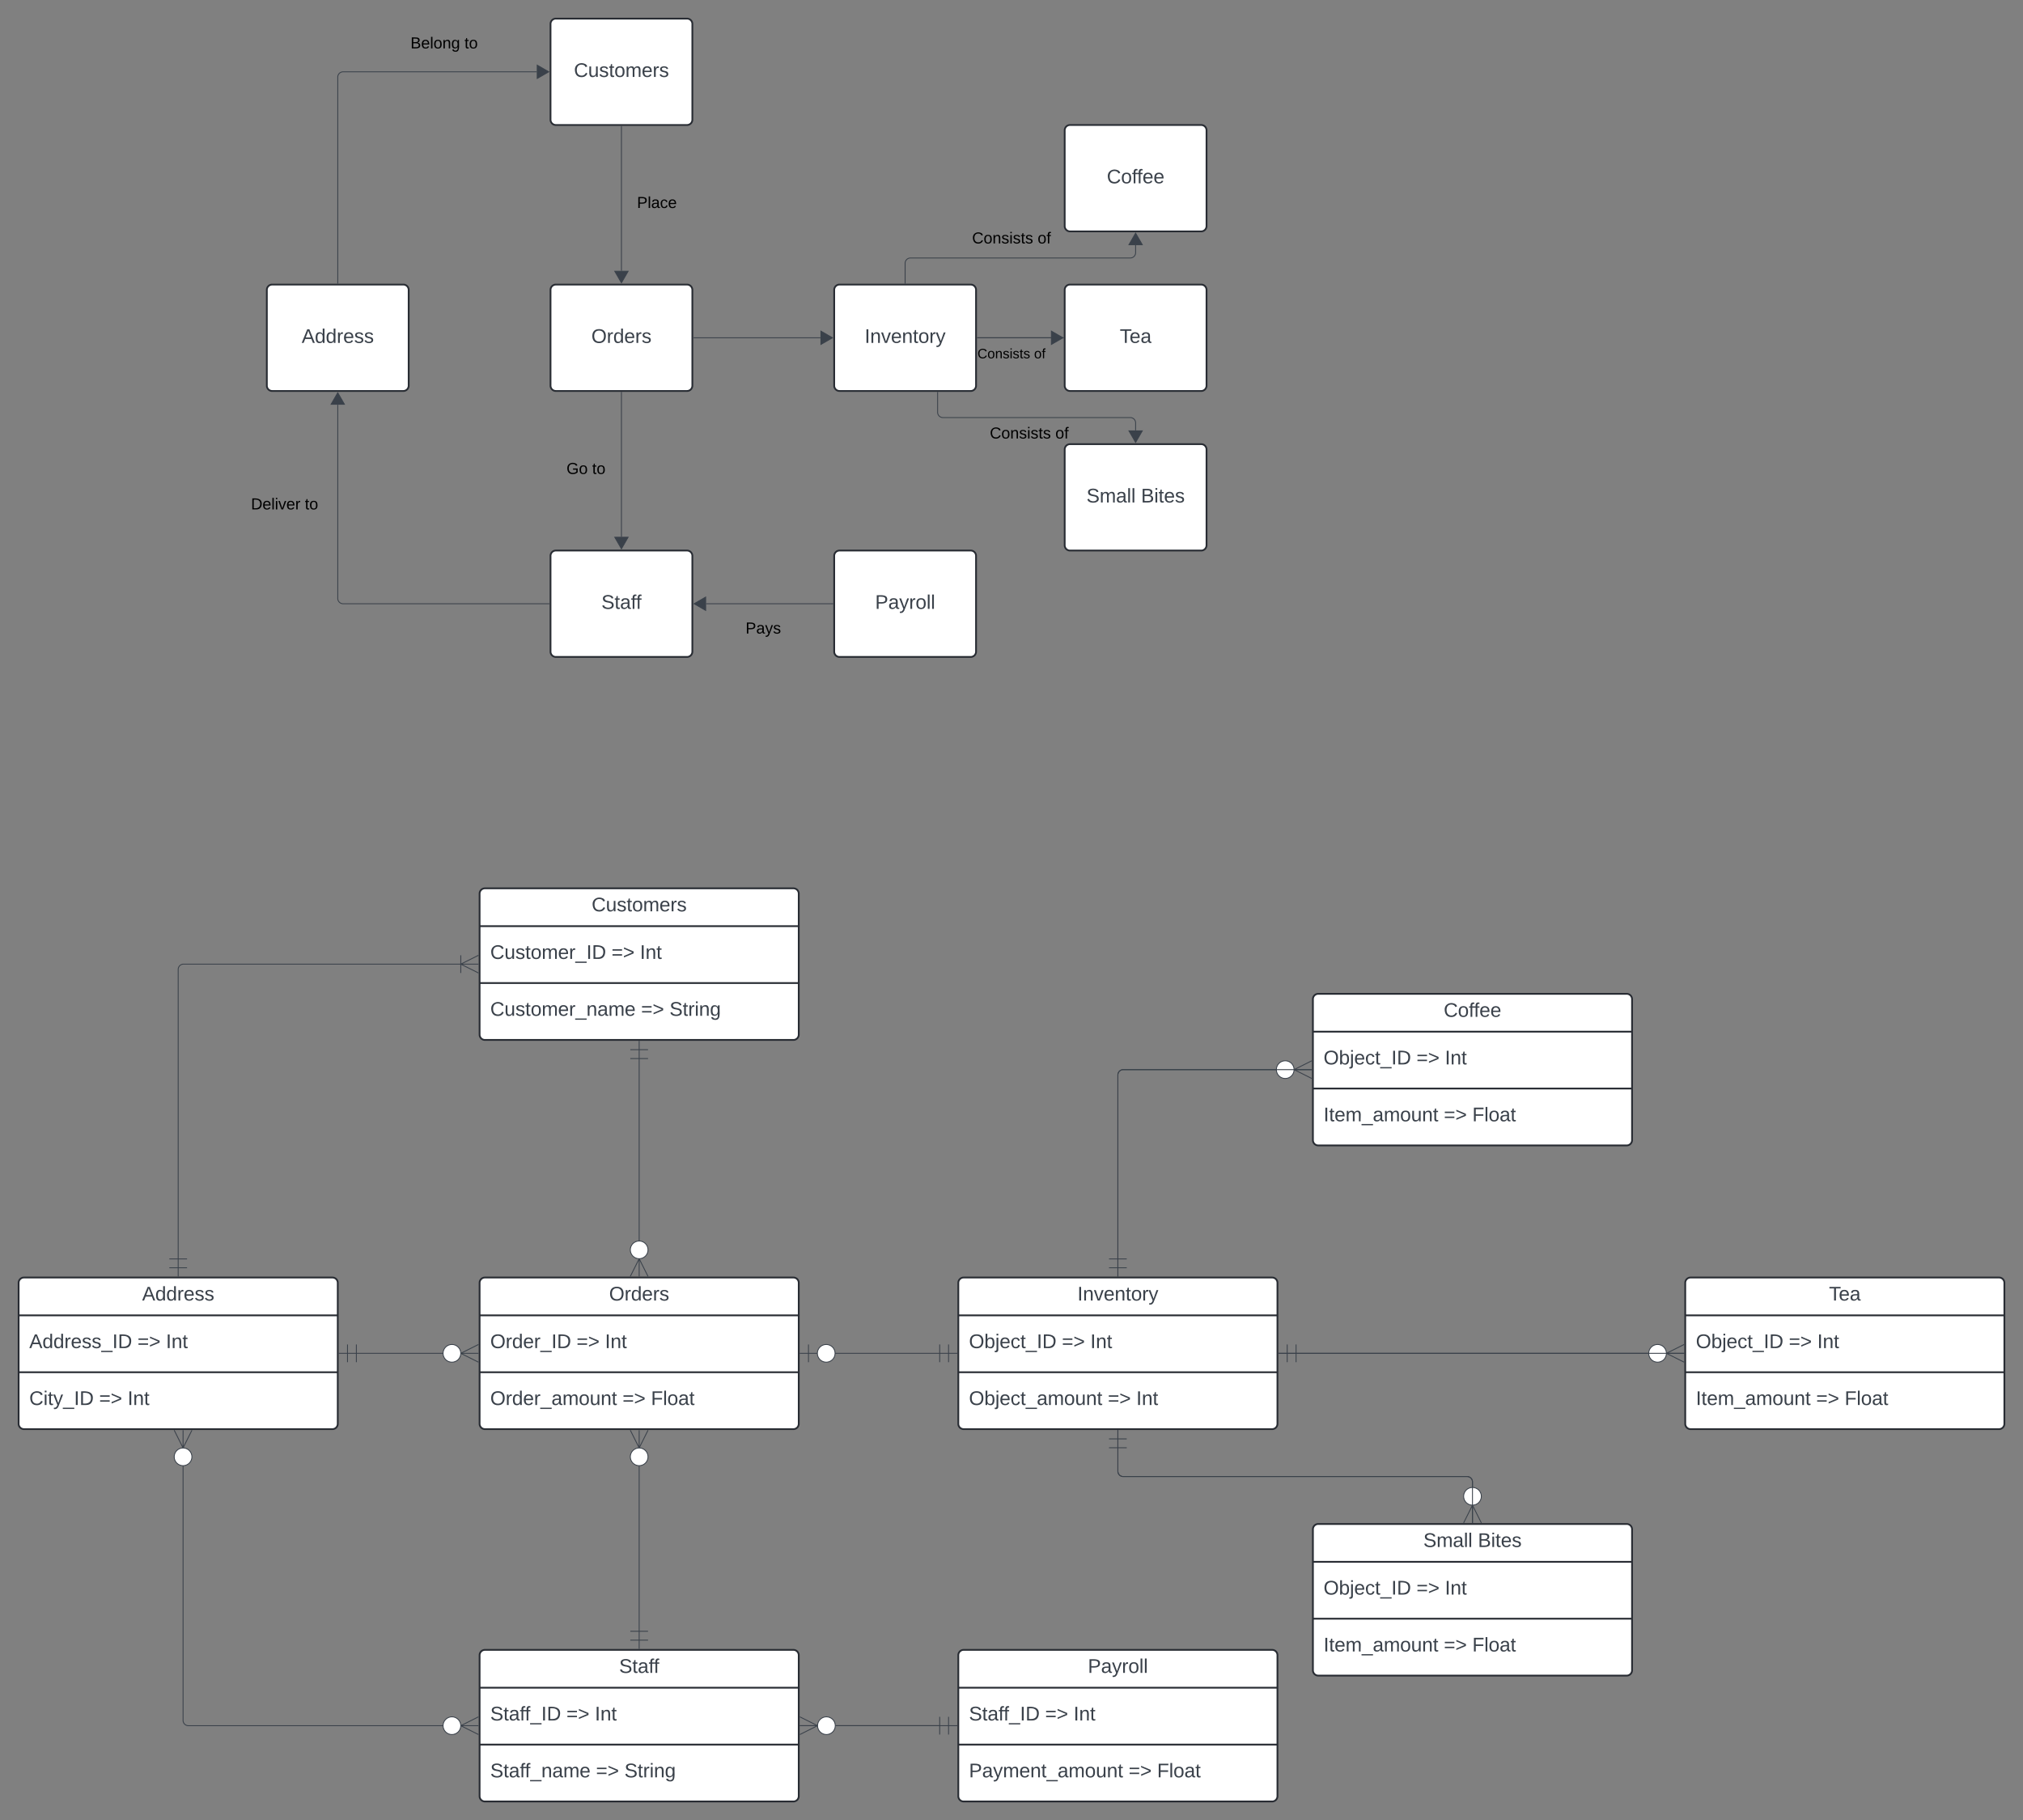 <svg xmlns="http://www.w3.org/2000/svg" xmlns:xlink="http://www.w3.org/1999/xlink" xmlns:lucid="lucid" width="2282" height="2053"><rect width="100%" height="100%" fill="#808080" stroke="none"/><g transform="translate(141 941)" lucid:page-tab-id="0_0"><path d="M1060-794a6 6 0 0 1 6-6h148a6 6 0 0 1 6 6v108a6 6 0 0 1-6 6h-148a6 6 0 0 1-6-6z" stroke="#282c33" stroke-width="2" fill="#fff"/><use xlink:href="#a" transform="matrix(1,0,0,1,1072,-788) translate(35.531 53.778)"/><path d="M1060-614a6 6 0 0 1 6-6h148a6 6 0 0 1 6 6v108a6 6 0 0 1-6 6h-148a6 6 0 0 1-6-6z" stroke="#282c33" stroke-width="2" fill="#fff"/><use xlink:href="#b" transform="matrix(1,0,0,1,1072,-608) translate(50.13 53.778)"/><path d="M1060-434a6 6 0 0 1 6-6h148a6 6 0 0 1 6 6v108a6 6 0 0 1-6 6h-148a6 6 0 0 1-6-6z" stroke="#282c33" stroke-width="2" fill="#fff"/><use xlink:href="#c" transform="matrix(1,0,0,1,1072,-428) translate(12.568 53.778)"/><use xlink:href="#d" transform="matrix(1,0,0,1,1072,-428) translate(74.111 53.778)"/><path d="M160-614a6 6 0 0 1 6-6h148a6 6 0 0 1 6 6v108a6 6 0 0 1-6 6H166a6 6 0 0 1-6-6z" stroke="#282c33" stroke-width="2" fill="#fff"/><use xlink:href="#e" transform="matrix(1,0,0,1,172,-608) translate(27.29 53.778)"/><path d="M800-614a6 6 0 0 1 6-6h148a6 6 0 0 1 6 6v108a6 6 0 0 1-6 6H806a6 6 0 0 1-6-6z" stroke="#282c33" stroke-width="2" fill="#fff"/><use xlink:href="#f" transform="matrix(1,0,0,1,812,-608) translate(22.352 53.778)"/><path d="M800-314a6 6 0 0 1 6-6h148a6 6 0 0 1 6 6v108a6 6 0 0 1-6 6H806a6 6 0 0 1-6-6z" stroke="#282c33" stroke-width="2" fill="#fff"/><use xlink:href="#g" transform="matrix(1,0,0,1,812,-308) translate(34.142 53.778)"/><path d="M480-314a6 6 0 0 1 6-6h148a6 6 0 0 1 6 6v108a6 6 0 0 1-6 6H486a6 6 0 0 1-6-6z" stroke="#282c33" stroke-width="2" fill="#fff"/><use xlink:href="#h" transform="matrix(1,0,0,1,492,-308) translate(45.377 53.778)"/><path d="M1440 176a6 6 0 0 1 6-6h228a6 6 0 0 1 6 6v48a6 6 0 0 1-6 6h-228a6 6 0 0 1-6-6z" fill="none"/><path d="M480-614a6 6 0 0 1 6-6h148a6 6 0 0 1 6 6v108a6 6 0 0 1-6 6H486a6 6 0 0 1-6-6z" stroke="#282c33" stroke-width="2" fill="#fff"/><use xlink:href="#i" transform="matrix(1,0,0,1,492,-608) translate(34.111 53.778)"/><path d="M480-914a6 6 0 0 1 6-6h148a6 6 0 0 1 6 6v108a6 6 0 0 1-6 6H486a6 6 0 0 1-6-6z" stroke="#282c33" stroke-width="2" fill="#fff"/><use xlink:href="#j" transform="matrix(1,0,0,1,492,-908) translate(14.389 53.778)"/><path d="M560-798.5v163" stroke="#3a414a" fill="none"/><path d="M560.48-798.5h-.96v-.5h.96z" stroke="#3a414a" stroke-width=".05" fill="#3a414a"/><path d="M560-622l-7.5-13h15z" stroke="#3a414a" fill="#3a414a"/><path d="M641.5-560h143" stroke="#3a414a" fill="none"/><path d="M641.5-559.52h-.5v-.96h.5z" stroke="#3a414a" stroke-width=".05" fill="#3a414a"/><path d="M798-560l-13 7.5v-15z" stroke="#3a414a" fill="#3a414a"/><path d="M961.5-560h83" stroke="#3a414a" fill="none"/><path d="M961.5-559.52h-.5v-.96h.5z" stroke="#3a414a" stroke-width=".05" fill="#3a414a"/><path d="M1058-560l-13 7.5v-15z" stroke="#3a414a" fill="#3a414a"/><path d="M880-621.5V-644a6 6 0 0 1 6-6h248a6 6 0 0 0 6-6v-8.5" stroke="#3a414a" fill="none"/><path d="M880.48-621h-.96v-.5h.96z" stroke="#3a414a" stroke-width=".05" fill="#3a414a"/><path d="M1140-678l7.5 13h-15z" stroke="#3a414a" fill="#3a414a"/><path d="M560-498.5v163" stroke="#3a414a" fill="none"/><path d="M560.48-498.5h-.96v-.5h.96z" stroke="#3a414a" stroke-width=".05" fill="#3a414a"/><path d="M560-322l-7.5-13h15z" stroke="#3a414a" fill="#3a414a"/><path d="M1058.5-560h-96.3" stroke="#3a414a" fill="none"/><path d="M1059-559.52h-.5v-.96h.5z" stroke="#3a414a" stroke-width=".05" fill="#3a414a"/><path d="M962.2-560h-.5M478.5-260H246a6 6 0 0 1-6-6v-218.5" stroke="#3a414a" fill="none"/><path d="M479-259.52h-.5v-.96h.5z" stroke="#3a414a" stroke-width=".05" fill="#3a414a"/><path d="M240-498l7.5 13h-15z" stroke="#3a414a" fill="#3a414a"/><path d="M240-621.5V-854a6 6 0 0 1 6-6h218.5" stroke="#3a414a" fill="none"/><path d="M240.47-621h-.94v-.5h.94z" stroke="#3a414a" stroke-width=".05" fill="#3a414a"/><path d="M478-860l-13 7.5v-15z" stroke="#3a414a" fill="#3a414a"/><path d="M798.5-260h-143" stroke="#3a414a" fill="none"/><path d="M799-259.52h-.5v-.96h.5z" stroke="#3a414a" stroke-width=".05" fill="#3a414a"/><path d="M642-260l13-7.5v15z" stroke="#3a414a" fill="#3a414a"/><path d="M480-734a6 6 0 0 1 6-6h228a6 6 0 0 1 6 6v48a6 6 0 0 1-6 6H486a6 6 0 0 1-6-6z" fill="none"/><use xlink:href="#k" transform="matrix(1,0,0,1,480,-740) translate(97.525 33.6)"/><path d="M400-434a6 6 0 0 1 6-6h228a6 6 0 0 1 6 6v48a6 6 0 0 1-6 6H406a6 6 0 0 1-6-6z" fill="none"/><use xlink:href="#l" transform="matrix(1,0,0,1,400,-440) translate(98 33.6)"/><use xlink:href="#m" transform="matrix(1,0,0,1,400,-440) translate(127 33.6)"/><path d="M60-394a6 6 0 0 1 6-6h228a6 6 0 0 1 6 6v48a6 6 0 0 1-6 6H66a6 6 0 0 1-6-6z" fill="none"/><use xlink:href="#n" transform="matrix(1,0,0,1,60,-400) translate(82.1 33.6)"/><use xlink:href="#m" transform="matrix(1,0,0,1,60,-400) translate(142.9 33.6)"/><path d="M240-914a6 6 0 0 1 6-6h228a6 6 0 0 1 6 6v48a6 6 0 0 1-6 6H246a6 6 0 0 1-6-6z" fill="none"/><use xlink:href="#o" transform="matrix(1,0,0,1,240,-920) translate(82.025 33.6)"/><use xlink:href="#m" transform="matrix(1,0,0,1,240,-920) translate(142.975 33.6)"/><path d="M600-254a6 6 0 0 1 6-6h228a6 6 0 0 1 6 6v48a6 6 0 0 1-6 6H606a6 6 0 0 1-6-6z" fill="none"/><use xlink:href="#p" transform="matrix(1,0,0,1,600,-260) translate(100 33.6)"/><path d="M400 67a6 6 0 0 1 6-6h348a6 6 0 0 1 6 6v159a6 6 0 0 1-6 6H406a6 6 0 0 1-6-6z" stroke="#282c33" stroke-width="2" fill="#fff"/><path d="M400 103.67h360m-360 64.16h360" stroke="#282c33" stroke-width="2" fill="none"/><use xlink:href="#j" transform="matrix(1,0,0,1,408,69) translate(118.389 17.944)"/><use xlink:href="#q" transform="matrix(1,0,0,1,412,111.667) translate(0 28.944)"/><use xlink:href="#r" transform="matrix(1,0,0,1,412,111.667) translate(136.79 28.944)"/><use xlink:href="#s" transform="matrix(1,0,0,1,412,111.667) translate(168.889 28.944)"/><use xlink:href="#t" transform="matrix(1,0,0,1,412,175.833) translate(0 28.944)"/><use xlink:href="#r" transform="matrix(1,0,0,1,412,175.833) translate(170.123 28.944)"/><use xlink:href="#u" transform="matrix(1,0,0,1,412,175.833) translate(202.222 28.944)"/><path d="M400 506a6 6 0 0 1 6-6h348a6 6 0 0 1 6 6v159a6 6 0 0 1-6 6H406a6 6 0 0 1-6-6z" stroke="#282c33" stroke-width="2" fill="#fff"/><path d="M400 542.67h360m-360 64.16h360" stroke="#282c33" stroke-width="2" fill="none"/><use xlink:href="#i" transform="matrix(1,0,0,1,408,508) translate(138.111 17.944)"/><use xlink:href="#v" transform="matrix(1,0,0,1,412,550.667) translate(0 28.944)"/><use xlink:href="#r" transform="matrix(1,0,0,1,412,550.667) translate(97.346 28.944)"/><use xlink:href="#s" transform="matrix(1,0,0,1,412,550.667) translate(129.444 28.944)"/><use xlink:href="#w" transform="matrix(1,0,0,1,412,614.833) translate(0 28.944)"/><use xlink:href="#r" transform="matrix(1,0,0,1,412,614.833) translate(149.198 28.944)"/><use xlink:href="#x" transform="matrix(1,0,0,1,412,614.833) translate(181.296 28.944)"/><path d="M400 926a6 6 0 0 1 6-6h348a6 6 0 0 1 6 6v159a6 6 0 0 1-6 6H406a6 6 0 0 1-6-6z" stroke="#282c33" stroke-width="2" fill="#fff"/><path d="M400 962.67h360m-360 64.16h360" stroke="#282c33" stroke-width="2" fill="none"/><use xlink:href="#h" transform="matrix(1,0,0,1,408,928) translate(149.377 17.944)"/><use xlink:href="#y" transform="matrix(1,0,0,1,412,970.667) translate(0 28.944)"/><use xlink:href="#r" transform="matrix(1,0,0,1,412,970.667) translate(85.926 28.944)"/><use xlink:href="#s" transform="matrix(1,0,0,1,412,970.667) translate(118.025 28.944)"/><use xlink:href="#z" transform="matrix(1,0,0,1,412,1034.833) translate(0 28.944)"/><use xlink:href="#r" transform="matrix(1,0,0,1,412,1034.833) translate(119.259 28.944)"/><use xlink:href="#u" transform="matrix(1,0,0,1,412,1034.833) translate(151.358 28.944)"/><path d="M900-474a6 6 0 0 1 6-6h228a6 6 0 0 1 6 6v48a6 6 0 0 1-6 6H906a6 6 0 0 1-6-6z" fill="none"/><use xlink:href="#A" transform="matrix(1,0,0,1,900,-480) translate(75.55 33.6)"/><use xlink:href="#B" transform="matrix(1,0,0,1,900,-480) translate(149.45 33.6)"/><path d="M880-564.46a6 6 0 0 1 6-6h228a6 6 0 0 1 6 6V-516a6 6 0 0 1-6 6H886a6 6 0 0 1-6-6z" fill="none"/><use xlink:href="#C" transform="matrix(1,0,0,1,880,-570.462) translate(81.586 33.611)"/><use xlink:href="#D" transform="matrix(1,0,0,1,880,-570.462) translate(145.451 33.611)"/><path d="M-120 506a6 6 0 0 1 6-6h348a6 6 0 0 1 6 6v159a6 6 0 0 1-6 6h-348a6 6 0 0 1-6-6z" stroke="#282c33" stroke-width="2" fill="#fff"/><path d="M-120 542.67h360m-360 64.16h360" stroke="#282c33" stroke-width="2" fill="none"/><use xlink:href="#e" transform="matrix(1,0,0,1,-112,508) translate(131.29 17.944)"/><use xlink:href="#E" transform="matrix(1,0,0,1,-108,550.667) translate(0 28.944)"/><use xlink:href="#r" transform="matrix(1,0,0,1,-108,550.667) translate(122.099 28.944)"/><use xlink:href="#s" transform="matrix(1,0,0,1,-108,550.667) translate(154.198 28.944)"/><use xlink:href="#F" transform="matrix(1,0,0,1,-108,614.833) translate(0 28.944)"/><use xlink:href="#r" transform="matrix(1,0,0,1,-108,614.833) translate(78.827 28.944)"/><use xlink:href="#s" transform="matrix(1,0,0,1,-108,614.833) translate(110.926 28.944)"/><path d="M880-694a6 6 0 0 1 6-6h228a6 6 0 0 1 6 6v48a6 6 0 0 1-6 6H886a6 6 0 0 1-6-6z" fill="none"/><use xlink:href="#A" transform="matrix(1,0,0,1,880,-700) translate(75.55 33.6)"/><use xlink:href="#B" transform="matrix(1,0,0,1,880,-700) translate(149.45 33.6)"/><path d="M940 506a6 6 0 0 1 6-6h348a6 6 0 0 1 6 6v159a6 6 0 0 1-6 6H946a6 6 0 0 1-6-6z" stroke="#282c33" stroke-width="2" fill="#fff"/><path d="M940 542.67h360m-360 64.16h360" stroke="#282c33" stroke-width="2" fill="none"/><use xlink:href="#f" transform="matrix(1,0,0,1,948,508) translate(126.352 17.944)"/><use xlink:href="#G" transform="matrix(1,0,0,1,952,550.667) translate(0 28.944)"/><use xlink:href="#r" transform="matrix(1,0,0,1,952,550.667) translate(104.815 28.944)"/><use xlink:href="#s" transform="matrix(1,0,0,1,952,550.667) translate(136.914 28.944)"/><use xlink:href="#H" transform="matrix(1,0,0,1,952,614.833) translate(0 28.944)"/><use xlink:href="#r" transform="matrix(1,0,0,1,952,614.833) translate(156.667 28.944)"/><use xlink:href="#s" transform="matrix(1,0,0,1,952,614.833) translate(188.765 28.944)"/><path d="M940 926a6 6 0 0 1 6-6h348a6 6 0 0 1 6 6v159a6 6 0 0 1-6 6H946a6 6 0 0 1-6-6z" stroke="#282c33" stroke-width="2" fill="#fff"/><path d="M940 962.67h360m-360 64.16h360" stroke="#282c33" stroke-width="2" fill="none"/><use xlink:href="#g" transform="matrix(1,0,0,1,948,928) translate(138.142 17.944)"/><use xlink:href="#y" transform="matrix(1,0,0,1,952,970.667) translate(0 28.944)"/><use xlink:href="#r" transform="matrix(1,0,0,1,952,970.667) translate(85.926 28.944)"/><use xlink:href="#s" transform="matrix(1,0,0,1,952,970.667) translate(118.025 28.944)"/><use xlink:href="#I" transform="matrix(1,0,0,1,952,1034.833) translate(0 28.944)"/><use xlink:href="#r" transform="matrix(1,0,0,1,952,1034.833) translate(180.123 28.944)"/><use xlink:href="#x" transform="matrix(1,0,0,1,952,1034.833) translate(212.222 28.944)"/><path d="M1340 784a6 6 0 0 1 6-6h348a6 6 0 0 1 6 6v159a6 6 0 0 1-6 6h-348a6 6 0 0 1-6-6z" stroke="#282c33" stroke-width="2" fill="#fff"/><path d="M1340 820.67h360m-360 64.16h360" stroke="#282c33" stroke-width="2" fill="none"/><use xlink:href="#c" transform="matrix(1,0,0,1,1348,786) translate(116.568 17.944)"/><use xlink:href="#d" transform="matrix(1,0,0,1,1348,786) translate(178.111 17.944)"/><use xlink:href="#G" transform="matrix(1,0,0,1,1352,828.667) translate(0 28.944)"/><use xlink:href="#r" transform="matrix(1,0,0,1,1352,828.667) translate(104.815 28.944)"/><use xlink:href="#s" transform="matrix(1,0,0,1,1352,828.667) translate(136.914 28.944)"/><use xlink:href="#J" transform="matrix(1,0,0,1,1352,892.833) translate(0 28.944)"/><use xlink:href="#r" transform="matrix(1,0,0,1,1352,892.833) translate(135.679 28.944)"/><use xlink:href="#x" transform="matrix(1,0,0,1,1352,892.833) translate(167.778 28.944)"/><path d="M1340 186a6 6 0 0 1 6-6h348a6 6 0 0 1 6 6v159a6 6 0 0 1-6 6h-348a6 6 0 0 1-6-6z" stroke="#282c33" stroke-width="2" fill="#fff"/><path d="M1340 222.67h360m-360 64.16h360" stroke="#282c33" stroke-width="2" fill="none"/><use xlink:href="#a" transform="matrix(1,0,0,1,1348,188) translate(139.531 17.944)"/><use xlink:href="#G" transform="matrix(1,0,0,1,1352,230.667) translate(0 28.944)"/><use xlink:href="#r" transform="matrix(1,0,0,1,1352,230.667) translate(104.815 28.944)"/><use xlink:href="#s" transform="matrix(1,0,0,1,1352,230.667) translate(136.914 28.944)"/><use xlink:href="#J" transform="matrix(1,0,0,1,1352,294.833) translate(0 28.944)"/><use xlink:href="#r" transform="matrix(1,0,0,1,1352,294.833) translate(135.679 28.944)"/><use xlink:href="#x" transform="matrix(1,0,0,1,1352,294.833) translate(167.778 28.944)"/><path d="M1760 506a6 6 0 0 1 6-6h348a6 6 0 0 1 6 6v159a6 6 0 0 1-6 6h-348a6 6 0 0 1-6-6z" stroke="#282c33" stroke-width="2" fill="#fff"/><path d="M1760 542.67h360m-360 64.16h360" stroke="#282c33" stroke-width="2" fill="none"/><use xlink:href="#b" transform="matrix(1,0,0,1,1768,508) translate(154.13 17.944)"/><use xlink:href="#G" transform="matrix(1,0,0,1,1772,550.667) translate(0 28.944)"/><use xlink:href="#r" transform="matrix(1,0,0,1,1772,550.667) translate(104.815 28.944)"/><use xlink:href="#s" transform="matrix(1,0,0,1,1772,550.667) translate(136.914 28.944)"/><use xlink:href="#J" transform="matrix(1,0,0,1,1772,614.833) translate(0 28.944)"/><use xlink:href="#r" transform="matrix(1,0,0,1,1772,614.833) translate(135.679 28.944)"/><use xlink:href="#x" transform="matrix(1,0,0,1,1772,614.833) translate(167.778 28.944)"/><path d="M916.65-498.5v22.5a6 6 0 0 0 6 6H1134a6 6 0 0 1 6 6v8.5" stroke="#3a414a" fill="none"/><path d="M917.13-498.5h-.95v-.5h.95z" stroke="#3a414a" stroke-width=".05" fill="#3a414a"/><path d="M1140-442l-7.5-13h15z" stroke="#3a414a" fill="#3a414a"/><path d="M580 253v206M580 233v20m-10-10h20m-20 10h20" stroke="#3a414a" fill="none"/><path d="M580 498.78v-20m10 20l-10-20m-10 20l10-20m10-10c0 5.52-4.48 10-10 10s-10-4.48-10-10c0-5.53 4.48-10 10-10s10 4.47 10 10z" stroke="#3a414a" fill="#fff"/><path d="M359 585.5h-98" stroke="#3a414a" fill="none"/><path d="M398.78 585.5h-20m20-10l-20 10m20 10l-20-10m0 0c0 5.52-4.48 10-10 10-5.53 0-10-4.48-10-10s4.47-10 10-10c5.52 0 10 4.48 10 10z" stroke="#3a414a" fill="#fff"/><path d="M241 585.5h20m-10 10v-20m10 20v-20M800.5 585.5H919" stroke="#3a414a" fill="none"/><path d="M761 585.5h20m-10 10v-20m30 10c0 5.52-4.48 10-10 10s-10-4.48-10-10 4.48-10 10-10 10 4.48 10 10z" stroke="#3a414a" fill="#fff"/><path d="M939 585.5h-20m10-10v20m-10-20v20M580 899V712M580 919v-20m10 10h-20m20-10h-20" stroke="#3a414a" fill="none"/><path d="M580 672.22v20m-10-20l10 20m10-20l-10 20m10 10c0 5.53-4.48 10-10 10s-10-4.47-10-10c0-5.52 4.48-10 10-10s10 4.48 10 10z" stroke="#3a414a" fill="#fff"/><path d="M60 479V152.5a6 6 0 0 1 6-6h313M60 499v-20m10 10H50m20-10H50M398.78 146.5h-20m20-10l-20 10m20 10l-20-10m0-10v20M1120 498.5v-227a6 6 0 0 1 6-6h173" stroke="#3a414a" fill="none"/><path d="M1120.47 499h-.94v-.5h.94z" stroke="#3a414a" stroke-width=".05" fill="#3a414a"/><path d="M1338.78 265.5h-20m20-10l-20 10m20 10l-20-10m0 0c0 5.52-4.48 10-10 10-5.53 0-10-4.48-10-10s4.47-10 10-10c5.52 0 10 4.48 10 10z" stroke="#3a414a" fill="#fff"/><path d="M359 1005.5H71.5a6 6 0 0 1-6-6V712" stroke="#3a414a" fill="none"/><path d="M398.78 1005.5h-20m20-10l-20 10m20 10l-20-10m0 0c0 5.52-4.48 10-10 10-5.53 0-10-4.48-10-10s4.47-10 10-10c5.52 0 10 4.48 10 10zM65.5 672.22v20m-10-20l10 20m10-20l-10 20m10 10c0 5.53-4.48 10-10 10s-10-4.47-10-10c0-5.52 4.48-10 10-10s10 4.48 10 10z" stroke="#3a414a" fill="#fff"/><path d="M1338.5 265.5H1126a6 6 0 0 0-6 6V479" stroke="#3a414a" fill="none"/><path d="M1339 265.98h-.5v-.96h.5z" stroke="#3a414a" stroke-width=".05" fill="#3a414a"/><path d="M1120 499v-20m10 10h-20m20-10h-20M1120 672.5v46a6 6 0 0 0 6 6h388a6 6 0 0 1 6 6v6.5" stroke="#3a414a" fill="none"/><path d="M1120.47 672.5h-.94v-.5h.94z" stroke="#3a414a" stroke-width=".05" fill="#3a414a"/><path d="M1520 776.78v-20m10 20l-10-20m-10 20l10-20m10-10c0 5.52-4.48 10-10 10s-10-4.48-10-10c0-5.53 4.48-10 10-10s10 4.47 10 10z" stroke="#3a414a" fill="#fff"/><path d="M1520 776.5v-46a6 6 0 0 0-6-6h-388a6 6 0 0 1-6-6V692" stroke="#3a414a" fill="none"/><path d="M1520.47 777h-.94v-.5h.94z" stroke="#3a414a" stroke-width=".05" fill="#3a414a"/><path d="M1120 672v20m-10-10h20m-20 10h20M1301.5 585.5H1719" stroke="#3a414a" fill="none"/><path d="M1301.5 585.98h-.5V585h.5z" stroke="#3a414a" stroke-width=".05" fill="#3a414a"/><path d="M1758.78 585.5h-20m20-10l-20 10m20 10l-20-10m0 0c0 5.52-4.48 10-10 10-5.53 0-10-4.48-10-10s4.47-10 10-10c5.52 0 10 4.48 10 10z" stroke="#3a414a" fill="#fff"/><path d="M1758.5 585.5H1321" stroke="#3a414a" fill="none"/><path d="M1759 585.98h-.5V585h.5z" stroke="#3a414a" stroke-width=".05" fill="#3a414a"/><path d="M1301 585.5h20m-10 10v-20m10 20v-20M761.5 1005.5H919" stroke="#3a414a" fill="none"/><path d="M761.5 1005.98h-.5v-.96h.5z" stroke="#3a414a" stroke-width=".05" fill="#3a414a"/><path d="M939 1005.5h-20m10-10v20m-10-20v20M938.5 1005.5H801" stroke="#3a414a" fill="none"/><path d="M939 1005.98h-.5v-.96h.5z" stroke="#3a414a" stroke-width=".05" fill="#3a414a"/><path d="M761.22 1005.5h20m-20 10l20-10m-20-10l20 10m20 0c0 5.52-4.47 10-10 10-5.52 0-10-4.48-10-10s4.48-10 10-10c5.53 0 10 4.48 10 10z" stroke="#3a414a" fill="#fff"/><defs><path fill="#3a414a" d="M212-179c-10-28-35-45-73-45-59 0-87 40-87 99 0 60 29 101 89 101 43 0 62-24 78-52l27 14C228-24 195 4 139 4 59 4 22-46 18-125c-6-104 99-153 187-111 19 9 31 26 39 46" id="K"/><path fill="#3a414a" d="M100-194c62-1 85 37 85 99 1 63-27 99-86 99S16-35 15-95c0-66 28-99 85-99zM99-20c44 1 53-31 53-75 0-43-8-75-51-75s-53 32-53 75 10 74 51 75" id="L"/><path fill="#3a414a" d="M101-234c-31-9-42 10-38 44h38v23H63V0H32v-167H5v-23h27c-7-52 17-82 69-68v24" id="M"/><path fill="#3a414a" d="M100-194c63 0 86 42 84 106H49c0 40 14 67 53 68 26 1 43-12 49-29l28 8c-11 28-37 45-77 45C44 4 14-33 15-96c1-61 26-98 85-98zm52 81c6-60-76-77-97-28-3 7-6 17-6 28h103" id="N"/><g id="a"><use transform="matrix(0.062,0,0,0.062,0,0)" xlink:href="#K"/><use transform="matrix(0.062,0,0,0.062,15.988,0)" xlink:href="#L"/><use transform="matrix(0.062,0,0,0.062,28.333,0)" xlink:href="#M"/><use transform="matrix(0.062,0,0,0.062,34.074,0)" xlink:href="#M"/><use transform="matrix(0.062,0,0,0.062,40.247,0)" xlink:href="#N"/><use transform="matrix(0.062,0,0,0.062,52.593,0)" xlink:href="#N"/></g><path fill="#3a414a" d="M127-220V0H93v-220H8v-28h204v28h-85" id="O"/><path fill="#3a414a" d="M141-36C126-15 110 5 73 4 37 3 15-17 15-53c-1-64 63-63 125-63 3-35-9-54-41-54-24 1-41 7-42 31l-33-3c5-37 33-52 76-52 45 0 72 20 72 64v82c-1 20 7 32 28 27v20c-31 9-61-2-59-35zM48-53c0 20 12 33 32 33 41-3 63-29 60-74-43 2-92-5-92 41" id="P"/><g id="b"><use transform="matrix(0.062,0,0,0.062,0,0)" xlink:href="#O"/><use transform="matrix(0.062,0,0,0.062,11.049,0)" xlink:href="#N"/><use transform="matrix(0.062,0,0,0.062,23.395,0)" xlink:href="#P"/></g><path fill="#3a414a" d="M185-189c-5-48-123-54-124 2 14 75 158 14 163 119 3 78-121 87-175 55-17-10-28-26-33-46l33-7c5 56 141 63 141-1 0-78-155-14-162-118-5-82 145-84 179-34 5 7 8 16 11 25" id="Q"/><path fill="#3a414a" d="M210-169c-67 3-38 105-44 169h-31v-121c0-29-5-50-35-48C34-165 62-65 56 0H25l-1-190h30c1 10-1 24 2 32 10-44 99-50 107 0 11-21 27-35 58-36 85-2 47 119 55 194h-31v-121c0-29-5-49-35-48" id="R"/><path fill="#3a414a" d="M24 0v-261h32V0H24" id="S"/><g id="c"><use transform="matrix(0.062,0,0,0.062,0,0)" xlink:href="#Q"/><use transform="matrix(0.062,0,0,0.062,14.815,0)" xlink:href="#R"/><use transform="matrix(0.062,0,0,0.062,33.272,0)" xlink:href="#P"/><use transform="matrix(0.062,0,0,0.062,45.617,0)" xlink:href="#S"/><use transform="matrix(0.062,0,0,0.062,50.494,0)" xlink:href="#S"/></g><path fill="#3a414a" d="M160-131c35 5 61 23 61 61C221 17 115-2 30 0v-248c76 3 177-17 177 60 0 33-19 50-47 57zm-97-11c50-1 110 9 110-42 0-47-63-36-110-37v79zm0 115c55-2 124 14 124-45 0-56-70-42-124-44v89" id="T"/><path fill="#3a414a" d="M24-231v-30h32v30H24zM24 0v-190h32V0H24" id="U"/><path fill="#3a414a" d="M59-47c-2 24 18 29 38 22v24C64 9 27 4 27-40v-127H5v-23h24l9-43h21v43h35v23H59v120" id="V"/><path fill="#3a414a" d="M135-143c-3-34-86-38-87 0 15 53 115 12 119 90S17 21 10-45l28-5c4 36 97 45 98 0-10-56-113-15-118-90-4-57 82-63 122-42 12 7 21 19 24 35" id="W"/><g id="d"><use transform="matrix(0.062,0,0,0.062,0,0)" xlink:href="#T"/><use transform="matrix(0.062,0,0,0.062,14.815,0)" xlink:href="#U"/><use transform="matrix(0.062,0,0,0.062,19.691,0)" xlink:href="#V"/><use transform="matrix(0.062,0,0,0.062,25.864,0)" xlink:href="#N"/><use transform="matrix(0.062,0,0,0.062,38.21,0)" xlink:href="#W"/></g><path fill="#3a414a" d="M205 0l-28-72H64L36 0H1l101-248h38L239 0h-34zm-38-99l-47-123c-12 45-31 82-46 123h93" id="X"/><path fill="#3a414a" d="M85-194c31 0 48 13 60 33l-1-100h32l1 261h-30c-2-10 0-23-3-31C134-8 116 4 85 4 32 4 16-35 15-94c0-66 23-100 70-100zm9 24c-40 0-46 34-46 75 0 40 6 74 45 74 42 0 51-32 51-76 0-42-9-74-50-73" id="Y"/><path fill="#3a414a" d="M114-163C36-179 61-72 57 0H25l-1-190h30c1 12-1 29 2 39 6-27 23-49 58-41v29" id="Z"/><g id="e"><use transform="matrix(0.062,0,0,0.062,0,0)" xlink:href="#X"/><use transform="matrix(0.062,0,0,0.062,14.815,0)" xlink:href="#Y"/><use transform="matrix(0.062,0,0,0.062,27.16,0)" xlink:href="#Y"/><use transform="matrix(0.062,0,0,0.062,39.506,0)" xlink:href="#Z"/><use transform="matrix(0.062,0,0,0.062,46.852,0)" xlink:href="#N"/><use transform="matrix(0.062,0,0,0.062,59.198,0)" xlink:href="#W"/><use transform="matrix(0.062,0,0,0.062,70.309,0)" xlink:href="#W"/></g><path fill="#3a414a" d="M33 0v-248h34V0H33" id="aa"/><path fill="#3a414a" d="M117-194c89-4 53 116 60 194h-32v-121c0-31-8-49-39-48C34-167 62-67 57 0H25l-1-190h30c1 10-1 24 2 32 11-22 29-35 61-36" id="ab"/><path fill="#3a414a" d="M108 0H70L1-190h34L89-25l56-165h34" id="ac"/><path fill="#3a414a" d="M179-190L93 31C79 59 56 82 12 73V49c39 6 53-20 64-50L1-190h34L92-34l54-156h33" id="ad"/><g id="f"><use transform="matrix(0.062,0,0,0.062,0,0)" xlink:href="#aa"/><use transform="matrix(0.062,0,0,0.062,6.173,0)" xlink:href="#ab"/><use transform="matrix(0.062,0,0,0.062,18.519,0)" xlink:href="#ac"/><use transform="matrix(0.062,0,0,0.062,29.63,0)" xlink:href="#N"/><use transform="matrix(0.062,0,0,0.062,41.975,0)" xlink:href="#ab"/><use transform="matrix(0.062,0,0,0.062,54.321,0)" xlink:href="#V"/><use transform="matrix(0.062,0,0,0.062,60.494,0)" xlink:href="#L"/><use transform="matrix(0.062,0,0,0.062,72.84,0)" xlink:href="#Z"/><use transform="matrix(0.062,0,0,0.062,80.185,0)" xlink:href="#ad"/></g><path fill="#3a414a" d="M30-248c87 1 191-15 191 75 0 78-77 80-158 76V0H30v-248zm33 125c57 0 124 11 124-50 0-59-68-47-124-48v98" id="ae"/><g id="g"><use transform="matrix(0.062,0,0,0.062,0,0)" xlink:href="#ae"/><use transform="matrix(0.062,0,0,0.062,14.815,0)" xlink:href="#P"/><use transform="matrix(0.062,0,0,0.062,27.16,0)" xlink:href="#ad"/><use transform="matrix(0.062,0,0,0.062,38.272,0)" xlink:href="#Z"/><use transform="matrix(0.062,0,0,0.062,45.617,0)" xlink:href="#L"/><use transform="matrix(0.062,0,0,0.062,57.963,0)" xlink:href="#S"/><use transform="matrix(0.062,0,0,0.062,62.84,0)" xlink:href="#S"/></g><g id="h"><use transform="matrix(0.062,0,0,0.062,0,0)" xlink:href="#Q"/><use transform="matrix(0.062,0,0,0.062,14.815,0)" xlink:href="#V"/><use transform="matrix(0.062,0,0,0.062,20.988,0)" xlink:href="#P"/><use transform="matrix(0.062,0,0,0.062,33.333,0)" xlink:href="#M"/><use transform="matrix(0.062,0,0,0.062,39.074,0)" xlink:href="#M"/></g><path fill="#3a414a" d="M140-251c81 0 123 46 123 126C263-46 219 4 140 4 59 4 17-45 17-125s42-126 123-126zm0 227c63 0 89-41 89-101s-29-99-89-99c-61 0-89 39-89 99S79-25 140-24" id="af"/><g id="i"><use transform="matrix(0.062,0,0,0.062,0,0)" xlink:href="#af"/><use transform="matrix(0.062,0,0,0.062,17.284,0)" xlink:href="#Z"/><use transform="matrix(0.062,0,0,0.062,24.63,0)" xlink:href="#Y"/><use transform="matrix(0.062,0,0,0.062,36.975,0)" xlink:href="#N"/><use transform="matrix(0.062,0,0,0.062,49.321,0)" xlink:href="#Z"/><use transform="matrix(0.062,0,0,0.062,56.667,0)" xlink:href="#W"/></g><path fill="#3a414a" d="M84 4C-5 8 30-112 23-190h32v120c0 31 7 50 39 49 72-2 45-101 50-169h31l1 190h-30c-1-10 1-25-2-33-11 22-28 36-60 37" id="ag"/><g id="j"><use transform="matrix(0.062,0,0,0.062,0,0)" xlink:href="#K"/><use transform="matrix(0.062,0,0,0.062,15.988,0)" xlink:href="#ag"/><use transform="matrix(0.062,0,0,0.062,28.333,0)" xlink:href="#W"/><use transform="matrix(0.062,0,0,0.062,39.444,0)" xlink:href="#V"/><use transform="matrix(0.062,0,0,0.062,45.617,0)" xlink:href="#L"/><use transform="matrix(0.062,0,0,0.062,57.963,0)" xlink:href="#R"/><use transform="matrix(0.062,0,0,0.062,76.42,0)" xlink:href="#N"/><use transform="matrix(0.062,0,0,0.062,88.765,0)" xlink:href="#Z"/><use transform="matrix(0.062,0,0,0.062,96.111,0)" xlink:href="#W"/></g><path d="M30-248c87 1 191-15 191 75 0 78-77 80-158 76V0H30v-248zm33 125c57 0 124 11 124-50 0-59-68-47-124-48v98" id="ah"/><path d="M24 0v-261h32V0H24" id="ai"/><path d="M141-36C126-15 110 5 73 4 37 3 15-17 15-53c-1-64 63-63 125-63 3-35-9-54-41-54-24 1-41 7-42 31l-33-3c5-37 33-52 76-52 45 0 72 20 72 64v82c-1 20 7 32 28 27v20c-31 9-61-2-59-35zM48-53c0 20 12 33 32 33 41-3 63-29 60-74-43 2-92-5-92 41" id="aj"/><path d="M96-169c-40 0-48 33-48 73s9 75 48 75c24 0 41-14 43-38l32 2c-6 37-31 61-74 61-59 0-76-41-82-99-10-93 101-131 147-64 4 7 5 14 7 22l-32 3c-4-21-16-35-41-35" id="ak"/><path d="M100-194c63 0 86 42 84 106H49c0 40 14 67 53 68 26 1 43-12 49-29l28 8c-11 28-37 45-77 45C44 4 14-33 15-96c1-61 26-98 85-98zm52 81c6-60-76-77-97-28-3 7-6 17-6 28h103" id="al"/><g id="k"><use transform="matrix(0.05,0,0,0.05,0,0)" xlink:href="#ah"/><use transform="matrix(0.05,0,0,0.05,12,0)" xlink:href="#ai"/><use transform="matrix(0.05,0,0,0.05,15.95,0)" xlink:href="#aj"/><use transform="matrix(0.05,0,0,0.05,25.95,0)" xlink:href="#ak"/><use transform="matrix(0.05,0,0,0.05,34.95,0)" xlink:href="#al"/></g><path d="M143 4C61 4 22-44 18-125c-5-107 100-154 193-111 17 8 29 25 37 43l-32 9c-13-25-37-40-76-40-61 0-88 39-88 99 0 61 29 100 91 101 35 0 62-11 79-27v-45h-74v-28h105v86C228-13 192 4 143 4" id="am"/><path d="M100-194c62-1 85 37 85 99 1 63-27 99-86 99S16-35 15-95c0-66 28-99 85-99zM99-20c44 1 53-31 53-75 0-43-8-75-51-75s-53 32-53 75 10 74 51 75" id="an"/><g id="l"><use transform="matrix(0.05,0,0,0.05,0,0)" xlink:href="#am"/><use transform="matrix(0.05,0,0,0.05,14,0)" xlink:href="#an"/></g><path d="M59-47c-2 24 18 29 38 22v24C64 9 27 4 27-40v-127H5v-23h24l9-43h21v43h35v23H59v120" id="ao"/><g id="m"><use transform="matrix(0.05,0,0,0.05,0,0)" xlink:href="#ao"/><use transform="matrix(0.05,0,0,0.05,5,0)" xlink:href="#an"/></g><path d="M30-248c118-7 216 8 213 122C240-48 200 0 122 0H30v-248zM63-27c89 8 146-16 146-99s-60-101-146-95v194" id="ap"/><path d="M24-231v-30h32v30H24zM24 0v-190h32V0H24" id="aq"/><path d="M108 0H70L1-190h34L89-25l56-165h34" id="ar"/><path d="M114-163C36-179 61-72 57 0H25l-1-190h30c1 12-1 29 2 39 6-27 23-49 58-41v29" id="as"/><g id="n"><use transform="matrix(0.05,0,0,0.05,0,0)" xlink:href="#ap"/><use transform="matrix(0.05,0,0,0.05,12.95,0)" xlink:href="#al"/><use transform="matrix(0.05,0,0,0.05,22.95,0)" xlink:href="#ai"/><use transform="matrix(0.05,0,0,0.05,26.9,0)" xlink:href="#aq"/><use transform="matrix(0.05,0,0,0.05,30.85,0)" xlink:href="#ar"/><use transform="matrix(0.05,0,0,0.05,39.85,0)" xlink:href="#al"/><use transform="matrix(0.05,0,0,0.05,49.85,0)" xlink:href="#as"/></g><path d="M160-131c35 5 61 23 61 61C221 17 115-2 30 0v-248c76 3 177-17 177 60 0 33-19 50-47 57zm-97-11c50-1 110 9 110-42 0-47-63-36-110-37v79zm0 115c55-2 124 14 124-45 0-56-70-42-124-44v89" id="at"/><path d="M117-194c89-4 53 116 60 194h-32v-121c0-31-8-49-39-48C34-167 62-67 57 0H25l-1-190h30c1 10-1 24 2 32 11-22 29-35 61-36" id="au"/><path d="M177-190C167-65 218 103 67 71c-23-6-38-20-44-43l32-5c15 47 100 32 89-28v-30C133-14 115 1 83 1 29 1 15-40 15-95c0-56 16-97 71-98 29-1 48 16 59 35 1-10 0-23 2-32h30zM94-22c36 0 50-32 50-73 0-42-14-75-50-75-39 0-46 34-46 75s6 73 46 73" id="av"/><g id="o"><use transform="matrix(0.05,0,0,0.05,0,0)" xlink:href="#at"/><use transform="matrix(0.05,0,0,0.05,12,0)" xlink:href="#al"/><use transform="matrix(0.05,0,0,0.05,22,0)" xlink:href="#ai"/><use transform="matrix(0.05,0,0,0.05,25.95,0)" xlink:href="#an"/><use transform="matrix(0.05,0,0,0.05,35.95,0)" xlink:href="#au"/><use transform="matrix(0.05,0,0,0.05,45.95,0)" xlink:href="#av"/></g><path d="M179-190L93 31C79 59 56 82 12 73V49c39 6 53-20 64-50L1-190h34L92-34l54-156h33" id="aw"/><path d="M135-143c-3-34-86-38-87 0 15 53 115 12 119 90S17 21 10-45l28-5c4 36 97 45 98 0-10-56-113-15-118-90-4-57 82-63 122-42 12 7 21 19 24 35" id="ax"/><g id="p"><use transform="matrix(0.05,0,0,0.05,0,0)" xlink:href="#ah"/><use transform="matrix(0.05,0,0,0.05,12,0)" xlink:href="#aj"/><use transform="matrix(0.05,0,0,0.05,22,0)" xlink:href="#aw"/><use transform="matrix(0.05,0,0,0.05,31,0)" xlink:href="#ax"/></g><path fill="#3a414a" d="M-5 72V49h209v23H-5" id="ay"/><path fill="#3a414a" d="M30-248c118-7 216 8 213 122C240-48 200 0 122 0H30v-248zM63-27c89 8 146-16 146-99s-60-101-146-95v194" id="az"/><g id="q"><use transform="matrix(0.062,0,0,0.062,0,0)" xlink:href="#K"/><use transform="matrix(0.062,0,0,0.062,15.988,0)" xlink:href="#ag"/><use transform="matrix(0.062,0,0,0.062,28.333,0)" xlink:href="#W"/><use transform="matrix(0.062,0,0,0.062,39.444,0)" xlink:href="#V"/><use transform="matrix(0.062,0,0,0.062,45.617,0)" xlink:href="#L"/><use transform="matrix(0.062,0,0,0.062,57.963,0)" xlink:href="#R"/><use transform="matrix(0.062,0,0,0.062,76.42,0)" xlink:href="#N"/><use transform="matrix(0.062,0,0,0.062,88.765,0)" xlink:href="#Z"/><use transform="matrix(0.062,0,0,0.062,96.111,0)" xlink:href="#ay"/><use transform="matrix(0.062,0,0,0.062,108.457,0)" xlink:href="#aa"/><use transform="matrix(0.062,0,0,0.062,114.63,0)" xlink:href="#az"/></g><path fill="#3a414a" d="M18-150v-26h174v26H18zm0 90v-26h174v26H18" id="aA"/><path fill="#3a414a" d="M18-27v-27l151-64-151-65v-27l175 74v36" id="aB"/><g id="r"><use transform="matrix(0.062,0,0,0.062,0,0)" xlink:href="#aA"/><use transform="matrix(0.062,0,0,0.062,12.963,0)" xlink:href="#aB"/></g><g id="s"><use transform="matrix(0.062,0,0,0.062,0,0)" xlink:href="#aa"/><use transform="matrix(0.062,0,0,0.062,6.173,0)" xlink:href="#ab"/><use transform="matrix(0.062,0,0,0.062,18.519,0)" xlink:href="#V"/></g><g id="t"><use transform="matrix(0.062,0,0,0.062,0,0)" xlink:href="#K"/><use transform="matrix(0.062,0,0,0.062,15.988,0)" xlink:href="#ag"/><use transform="matrix(0.062,0,0,0.062,28.333,0)" xlink:href="#W"/><use transform="matrix(0.062,0,0,0.062,39.444,0)" xlink:href="#V"/><use transform="matrix(0.062,0,0,0.062,45.617,0)" xlink:href="#L"/><use transform="matrix(0.062,0,0,0.062,57.963,0)" xlink:href="#R"/><use transform="matrix(0.062,0,0,0.062,76.42,0)" xlink:href="#N"/><use transform="matrix(0.062,0,0,0.062,88.765,0)" xlink:href="#Z"/><use transform="matrix(0.062,0,0,0.062,96.111,0)" xlink:href="#ay"/><use transform="matrix(0.062,0,0,0.062,108.457,0)" xlink:href="#ab"/><use transform="matrix(0.062,0,0,0.062,120.802,0)" xlink:href="#P"/><use transform="matrix(0.062,0,0,0.062,133.148,0)" xlink:href="#R"/><use transform="matrix(0.062,0,0,0.062,151.605,0)" xlink:href="#N"/></g><path fill="#3a414a" d="M177-190C167-65 218 103 67 71c-23-6-38-20-44-43l32-5c15 47 100 32 89-28v-30C133-14 115 1 83 1 29 1 15-40 15-95c0-56 16-97 71-98 29-1 48 16 59 35 1-10 0-23 2-32h30zM94-22c36 0 50-32 50-73 0-42-14-75-50-75-39 0-46 34-46 75s6 73 46 73" id="aC"/><g id="u"><use transform="matrix(0.062,0,0,0.062,0,0)" xlink:href="#Q"/><use transform="matrix(0.062,0,0,0.062,14.815,0)" xlink:href="#V"/><use transform="matrix(0.062,0,0,0.062,20.988,0)" xlink:href="#Z"/><use transform="matrix(0.062,0,0,0.062,28.333,0)" xlink:href="#U"/><use transform="matrix(0.062,0,0,0.062,33.21,0)" xlink:href="#ab"/><use transform="matrix(0.062,0,0,0.062,45.556,0)" xlink:href="#aC"/></g><g id="v"><use transform="matrix(0.062,0,0,0.062,0,0)" xlink:href="#af"/><use transform="matrix(0.062,0,0,0.062,17.284,0)" xlink:href="#Z"/><use transform="matrix(0.062,0,0,0.062,24.63,0)" xlink:href="#Y"/><use transform="matrix(0.062,0,0,0.062,36.975,0)" xlink:href="#N"/><use transform="matrix(0.062,0,0,0.062,49.321,0)" xlink:href="#Z"/><use transform="matrix(0.062,0,0,0.062,56.667,0)" xlink:href="#ay"/><use transform="matrix(0.062,0,0,0.062,69.012,0)" xlink:href="#aa"/><use transform="matrix(0.062,0,0,0.062,75.185,0)" xlink:href="#az"/></g><g id="w"><use transform="matrix(0.062,0,0,0.062,0,0)" xlink:href="#af"/><use transform="matrix(0.062,0,0,0.062,17.284,0)" xlink:href="#Z"/><use transform="matrix(0.062,0,0,0.062,24.63,0)" xlink:href="#Y"/><use transform="matrix(0.062,0,0,0.062,36.975,0)" xlink:href="#N"/><use transform="matrix(0.062,0,0,0.062,49.321,0)" xlink:href="#Z"/><use transform="matrix(0.062,0,0,0.062,56.667,0)" xlink:href="#ay"/><use transform="matrix(0.062,0,0,0.062,69.012,0)" xlink:href="#P"/><use transform="matrix(0.062,0,0,0.062,81.358,0)" xlink:href="#R"/><use transform="matrix(0.062,0,0,0.062,99.815,0)" xlink:href="#L"/><use transform="matrix(0.062,0,0,0.062,112.16,0)" xlink:href="#ag"/><use transform="matrix(0.062,0,0,0.062,124.506,0)" xlink:href="#ab"/><use transform="matrix(0.062,0,0,0.062,136.852,0)" xlink:href="#V"/></g><path fill="#3a414a" d="M63-220v92h138v28H63V0H30v-248h175v28H63" id="aD"/><g id="x"><use transform="matrix(0.062,0,0,0.062,0,0)" xlink:href="#aD"/><use transform="matrix(0.062,0,0,0.062,13.519,0)" xlink:href="#S"/><use transform="matrix(0.062,0,0,0.062,18.395,0)" xlink:href="#L"/><use transform="matrix(0.062,0,0,0.062,30.741,0)" xlink:href="#P"/><use transform="matrix(0.062,0,0,0.062,43.086,0)" xlink:href="#V"/></g><g id="y"><use transform="matrix(0.062,0,0,0.062,0,0)" xlink:href="#Q"/><use transform="matrix(0.062,0,0,0.062,14.815,0)" xlink:href="#V"/><use transform="matrix(0.062,0,0,0.062,20.988,0)" xlink:href="#P"/><use transform="matrix(0.062,0,0,0.062,33.333,0)" xlink:href="#M"/><use transform="matrix(0.062,0,0,0.062,39.074,0)" xlink:href="#M"/><use transform="matrix(0.062,0,0,0.062,45.247,0)" xlink:href="#ay"/><use transform="matrix(0.062,0,0,0.062,57.593,0)" xlink:href="#aa"/><use transform="matrix(0.062,0,0,0.062,63.765,0)" xlink:href="#az"/></g><g id="z"><use transform="matrix(0.062,0,0,0.062,0,0)" xlink:href="#Q"/><use transform="matrix(0.062,0,0,0.062,14.815,0)" xlink:href="#V"/><use transform="matrix(0.062,0,0,0.062,20.988,0)" xlink:href="#P"/><use transform="matrix(0.062,0,0,0.062,33.333,0)" xlink:href="#M"/><use transform="matrix(0.062,0,0,0.062,39.074,0)" xlink:href="#M"/><use transform="matrix(0.062,0,0,0.062,45.247,0)" xlink:href="#ay"/><use transform="matrix(0.062,0,0,0.062,57.593,0)" xlink:href="#ab"/><use transform="matrix(0.062,0,0,0.062,69.938,0)" xlink:href="#P"/><use transform="matrix(0.062,0,0,0.062,82.284,0)" xlink:href="#R"/><use transform="matrix(0.062,0,0,0.062,100.741,0)" xlink:href="#N"/></g><path d="M212-179c-10-28-35-45-73-45-59 0-87 40-87 99 0 60 29 101 89 101 43 0 62-24 78-52l27 14C228-24 195 4 139 4 59 4 22-46 18-125c-6-104 99-153 187-111 19 9 31 26 39 46" id="aE"/><g id="A"><use transform="matrix(0.05,0,0,0.05,0,0)" xlink:href="#aE"/><use transform="matrix(0.05,0,0,0.05,12.95,0)" xlink:href="#an"/><use transform="matrix(0.05,0,0,0.05,22.95,0)" xlink:href="#au"/><use transform="matrix(0.05,0,0,0.05,32.95,0)" xlink:href="#ax"/><use transform="matrix(0.05,0,0,0.05,41.95,0)" xlink:href="#aq"/><use transform="matrix(0.05,0,0,0.05,45.9,0)" xlink:href="#ax"/><use transform="matrix(0.05,0,0,0.05,54.9,0)" xlink:href="#ao"/><use transform="matrix(0.05,0,0,0.05,59.9,0)" xlink:href="#ax"/></g><path d="M101-234c-31-9-42 10-38 44h38v23H63V0H32v-167H5v-23h27c-7-52 17-82 69-68v24" id="aF"/><g id="B"><use transform="matrix(0.05,0,0,0.05,0,0)" xlink:href="#an"/><use transform="matrix(0.05,0,0,0.05,10,0)" xlink:href="#aF"/></g><g id="C"><use transform="matrix(0.043,0,0,0.043,0,0)" xlink:href="#aE"/><use transform="matrix(0.043,0,0,0.043,11.191,0)" xlink:href="#an"/><use transform="matrix(0.043,0,0,0.043,19.833,0)" xlink:href="#au"/><use transform="matrix(0.043,0,0,0.043,28.475,0)" xlink:href="#ax"/><use transform="matrix(0.043,0,0,0.043,36.253,0)" xlink:href="#aq"/><use transform="matrix(0.043,0,0,0.043,39.667,0)" xlink:href="#ax"/><use transform="matrix(0.043,0,0,0.043,47.444,0)" xlink:href="#ao"/><use transform="matrix(0.043,0,0,0.043,51.765,0)" xlink:href="#ax"/></g><g id="D"><use transform="matrix(0.043,0,0,0.043,0,0)" xlink:href="#an"/><use transform="matrix(0.043,0,0,0.043,8.642,0)" xlink:href="#aF"/></g><g id="E"><use transform="matrix(0.062,0,0,0.062,0,0)" xlink:href="#X"/><use transform="matrix(0.062,0,0,0.062,14.815,0)" xlink:href="#Y"/><use transform="matrix(0.062,0,0,0.062,27.16,0)" xlink:href="#Y"/><use transform="matrix(0.062,0,0,0.062,39.506,0)" xlink:href="#Z"/><use transform="matrix(0.062,0,0,0.062,46.852,0)" xlink:href="#N"/><use transform="matrix(0.062,0,0,0.062,59.198,0)" xlink:href="#W"/><use transform="matrix(0.062,0,0,0.062,70.309,0)" xlink:href="#W"/><use transform="matrix(0.062,0,0,0.062,81.42,0)" xlink:href="#ay"/><use transform="matrix(0.062,0,0,0.062,93.765,0)" xlink:href="#aa"/><use transform="matrix(0.062,0,0,0.062,99.938,0)" xlink:href="#az"/></g><g id="F"><use transform="matrix(0.062,0,0,0.062,0,0)" xlink:href="#K"/><use transform="matrix(0.062,0,0,0.062,15.988,0)" xlink:href="#U"/><use transform="matrix(0.062,0,0,0.062,20.864,0)" xlink:href="#V"/><use transform="matrix(0.062,0,0,0.062,27.037,0)" xlink:href="#ad"/><use transform="matrix(0.062,0,0,0.062,38.148,0)" xlink:href="#ay"/><use transform="matrix(0.062,0,0,0.062,50.494,0)" xlink:href="#aa"/><use transform="matrix(0.062,0,0,0.062,56.667,0)" xlink:href="#az"/></g><path fill="#3a414a" d="M115-194c53 0 69 39 70 98 0 66-23 100-70 100C84 3 66-7 56-30L54 0H23l1-261h32v101c10-23 28-34 59-34zm-8 174c40 0 45-34 45-75 0-40-5-75-45-74-42 0-51 32-51 76 0 43 10 73 51 73" id="aG"/><path fill="#3a414a" d="M24-231v-30h32v30H24zM-9 49c24 4 33-6 33-30v-209h32V24c2 40-23 58-65 49V49" id="aH"/><path fill="#3a414a" d="M96-169c-40 0-48 33-48 73s9 75 48 75c24 0 41-14 43-38l32 2c-6 37-31 61-74 61-59 0-76-41-82-99-10-93 101-131 147-64 4 7 5 14 7 22l-32 3c-4-21-16-35-41-35" id="aI"/><g id="G"><use transform="matrix(0.062,0,0,0.062,0,0)" xlink:href="#af"/><use transform="matrix(0.062,0,0,0.062,17.284,0)" xlink:href="#aG"/><use transform="matrix(0.062,0,0,0.062,29.63,0)" xlink:href="#aH"/><use transform="matrix(0.062,0,0,0.062,34.506,0)" xlink:href="#N"/><use transform="matrix(0.062,0,0,0.062,46.852,0)" xlink:href="#aI"/><use transform="matrix(0.062,0,0,0.062,57.963,0)" xlink:href="#V"/><use transform="matrix(0.062,0,0,0.062,64.136,0)" xlink:href="#ay"/><use transform="matrix(0.062,0,0,0.062,76.481,0)" xlink:href="#aa"/><use transform="matrix(0.062,0,0,0.062,82.654,0)" xlink:href="#az"/></g><g id="H"><use transform="matrix(0.062,0,0,0.062,0,0)" xlink:href="#af"/><use transform="matrix(0.062,0,0,0.062,17.284,0)" xlink:href="#aG"/><use transform="matrix(0.062,0,0,0.062,29.63,0)" xlink:href="#aH"/><use transform="matrix(0.062,0,0,0.062,34.506,0)" xlink:href="#N"/><use transform="matrix(0.062,0,0,0.062,46.852,0)" xlink:href="#aI"/><use transform="matrix(0.062,0,0,0.062,57.963,0)" xlink:href="#V"/><use transform="matrix(0.062,0,0,0.062,64.136,0)" xlink:href="#ay"/><use transform="matrix(0.062,0,0,0.062,76.481,0)" xlink:href="#P"/><use transform="matrix(0.062,0,0,0.062,88.827,0)" xlink:href="#R"/><use transform="matrix(0.062,0,0,0.062,107.284,0)" xlink:href="#L"/><use transform="matrix(0.062,0,0,0.062,119.63,0)" xlink:href="#ag"/><use transform="matrix(0.062,0,0,0.062,131.975,0)" xlink:href="#ab"/><use transform="matrix(0.062,0,0,0.062,144.321,0)" xlink:href="#V"/></g><g id="I"><use transform="matrix(0.062,0,0,0.062,0,0)" xlink:href="#ae"/><use transform="matrix(0.062,0,0,0.062,14.815,0)" xlink:href="#P"/><use transform="matrix(0.062,0,0,0.062,27.16,0)" xlink:href="#ad"/><use transform="matrix(0.062,0,0,0.062,38.272,0)" xlink:href="#R"/><use transform="matrix(0.062,0,0,0.062,56.728,0)" xlink:href="#N"/><use transform="matrix(0.062,0,0,0.062,69.074,0)" xlink:href="#ab"/><use transform="matrix(0.062,0,0,0.062,81.42,0)" xlink:href="#V"/><use transform="matrix(0.062,0,0,0.062,87.593,0)" xlink:href="#ay"/><use transform="matrix(0.062,0,0,0.062,99.938,0)" xlink:href="#P"/><use transform="matrix(0.062,0,0,0.062,112.284,0)" xlink:href="#R"/><use transform="matrix(0.062,0,0,0.062,130.741,0)" xlink:href="#L"/><use transform="matrix(0.062,0,0,0.062,143.086,0)" xlink:href="#ag"/><use transform="matrix(0.062,0,0,0.062,155.432,0)" xlink:href="#ab"/><use transform="matrix(0.062,0,0,0.062,167.778,0)" xlink:href="#V"/></g><g id="J"><use transform="matrix(0.062,0,0,0.062,0,0)" xlink:href="#aa"/><use transform="matrix(0.062,0,0,0.062,6.173,0)" xlink:href="#V"/><use transform="matrix(0.062,0,0,0.062,12.346,0)" xlink:href="#N"/><use transform="matrix(0.062,0,0,0.062,24.691,0)" xlink:href="#R"/><use transform="matrix(0.062,0,0,0.062,43.148,0)" xlink:href="#ay"/><use transform="matrix(0.062,0,0,0.062,55.494,0)" xlink:href="#P"/><use transform="matrix(0.062,0,0,0.062,67.84,0)" xlink:href="#R"/><use transform="matrix(0.062,0,0,0.062,86.296,0)" xlink:href="#L"/><use transform="matrix(0.062,0,0,0.062,98.642,0)" xlink:href="#ag"/><use transform="matrix(0.062,0,0,0.062,110.988,0)" xlink:href="#ab"/><use transform="matrix(0.062,0,0,0.062,123.333,0)" xlink:href="#V"/></g></defs></g></svg>